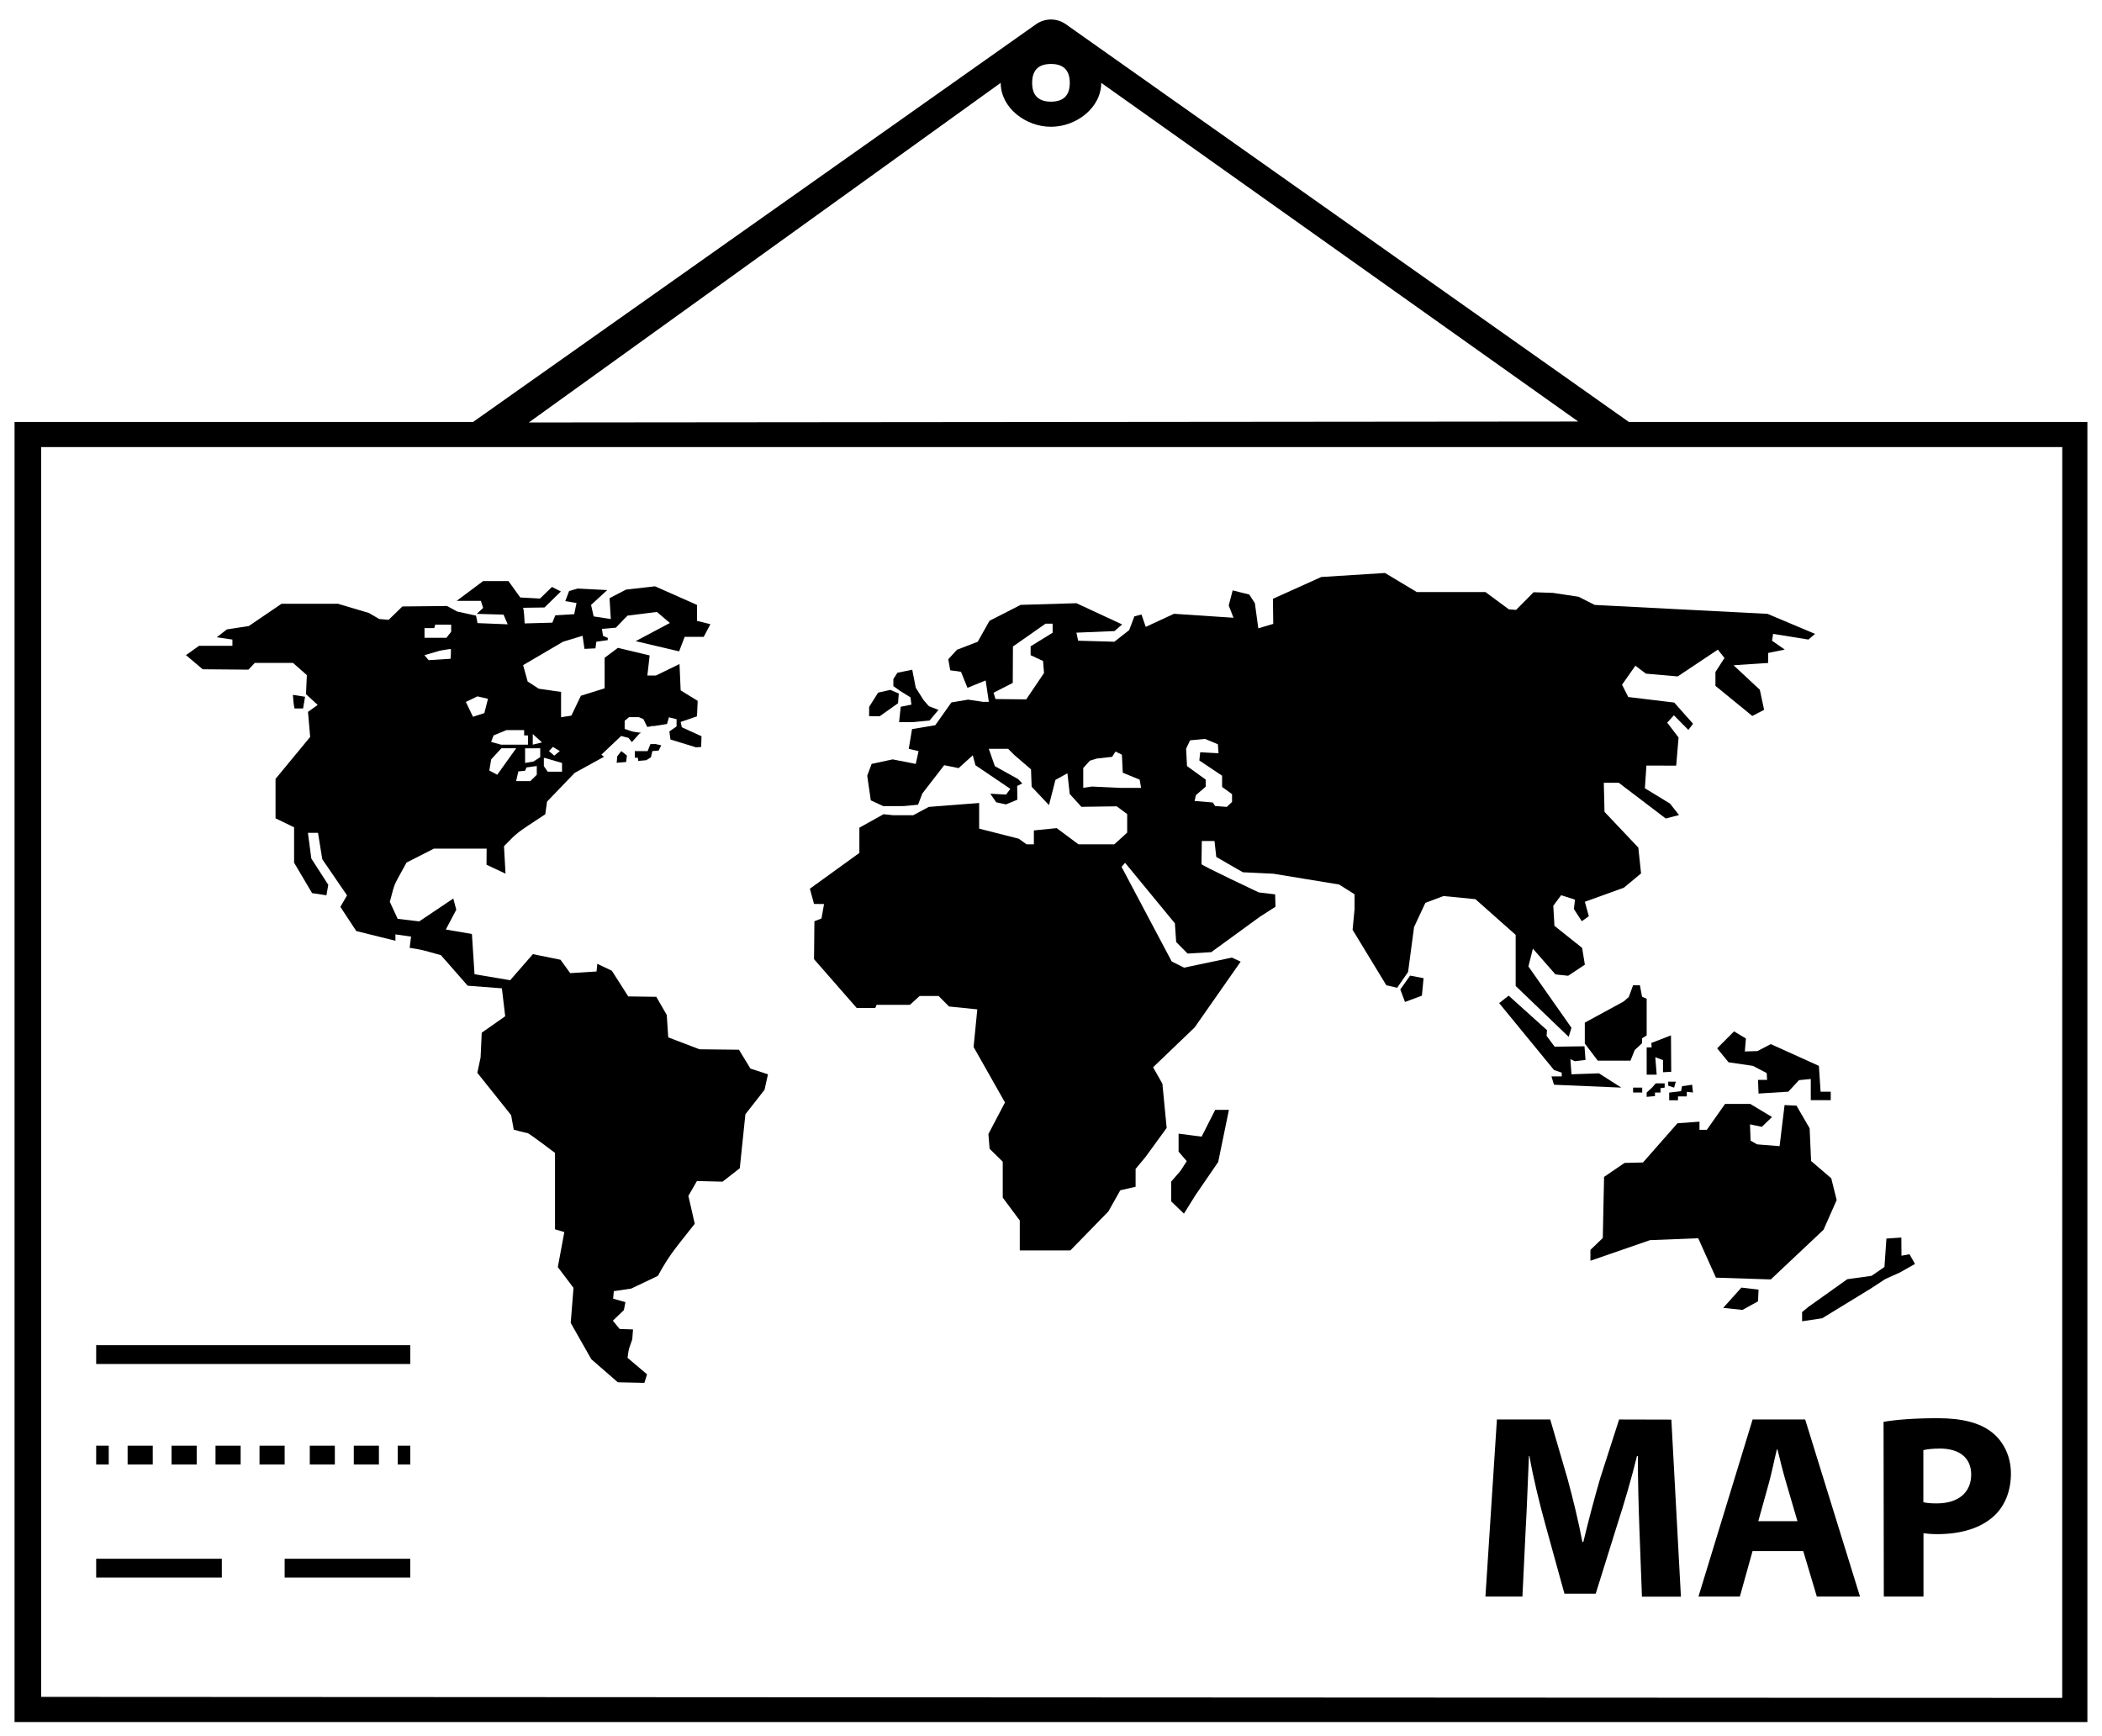 <?xml version="1.0" encoding="utf-8"?>
<!-- Generator: Adobe Illustrator 16.0.0, SVG Export Plug-In . SVG Version: 6.00 Build 0)  -->
<!DOCTYPE svg PUBLIC "-//W3C//DTD SVG 1.1//EN" "http://www.w3.org/Graphics/SVG/1.1/DTD/svg11.dtd">
<svg version="1.1" id="Capa_1" xmlns="http://www.w3.org/2000/svg" xmlns:xlink="http://www.w3.org/1999/xlink" x="0px" y="0px"
	 width="32.957px" height="27.219px" viewBox="0 0 32.957 27.219" enable-background="new 0 0 32.957 27.219" xml:space="preserve">
<g>
	<rect x="1.508" y="22.67" width="0.197" height="0.295"/>
	<rect x="2.69" y="22.67" width="0.394" height="0.295"/>
	<rect x="3.379" y="22.67" width="0.394" height="0.295"/>
	<rect x="2.001" y="22.67" width="0.394" height="0.295"/>
	<rect x="1.508" y="24.443" width="1.97" height="0.295"/>
	<path d="M25.539,6.617L16.711,0.38c-0.14-0.099-0.327-0.099-0.467,0L7.417,6.617H0.228v20.387h32.5V6.617H25.539z M16.478,1.003
		c0.197,0,0.295,0.099,0.295,0.296c0,0.197-0.098,0.295-0.295,0.295s-0.295-0.099-0.295-0.295
		C16.183,1.102,16.281,1.003,16.478,1.003z M15.69,1.299c0,0.394,0.394,0.689,0.788,0.689s0.788-0.296,0.788-0.689l7.479,5.311
		L8.291,6.625L15.69,1.299z M32.333,26.625L0.645,26.609V7.011h31.689L32.333,26.625z"/>
	<rect x="1.508" y="21.094" width="4.925" height="0.295"/>
	<rect x="4.069" y="22.67" width="0.394" height="0.295"/>
	<rect x="5.547" y="22.67" width="0.394" height="0.295"/>
	<rect x="4.857" y="22.67" width="0.393" height="0.295"/>
	<rect x="6.236" y="22.67" width="0.197" height="0.295"/>
	<rect x="4.463" y="24.443" width="1.969" height="0.295"/>
	<path d="M25.386,22.259l-0.297,0.923c-0.091,0.312-0.187,0.676-0.264,0.998h-0.015c-0.061-0.324-0.146-0.672-0.233-0.992
		l-0.271-0.929h-0.836l-0.18,2.777h0.58l0.051-1.056c0.021-0.346,0.033-0.773,0.051-1.148h0.008
		c0.063,0.361,0.162,0.758,0.252,1.084l0.297,1.075h0.49l0.338-1.083c0.106-0.326,0.223-0.723,0.309-1.076h0.014
		c0,0.404,0.012,0.809,0.024,1.143l0.04,1.063h0.611l-0.15-2.777L25.386,22.259L25.386,22.259z"/>
	<path d="M27.479,22.259l-0.849,2.777h0.649l0.199-0.713h0.795l0.213,0.713h0.677l-0.86-2.777H27.479z M27.568,23.854l0.164-0.59
		c0.045-0.16,0.086-0.369,0.127-0.535h0.01c0.04,0.166,0.091,0.371,0.14,0.535l0.173,0.59H27.568z"/>
	<path d="M29.536,25.036h0.622v-0.993c0.058,0.008,0.133,0.014,0.215,0.014c0.37,0,0.688-0.092,0.9-0.293
		c0.164-0.156,0.256-0.387,0.256-0.658c0-0.272-0.118-0.504-0.297-0.645c-0.187-0.148-0.461-0.222-0.85-0.222
		c-0.384,0-0.656,0.024-0.85,0.057L29.536,25.036z M30.156,22.74c0.046-0.012,0.133-0.025,0.261-0.025
		c0.312,0,0.489,0.152,0.489,0.407c0,0.285-0.205,0.453-0.54,0.453c-0.091,0-0.156-0.005-0.21-0.019V22.74z"/>
	<polygon points="23.654,15.613 23.505,15.73 24.365,16.779 24.486,16.82 24.486,16.879 24.325,16.879 24.365,17.01 25.42,17.055 
		25.07,16.831 24.639,16.846 24.622,16.609 24.691,16.641 24.859,16.621 24.843,16.407 24.375,16.413 24.249,16.244 24.255,16.154 	
		"/>
	<polygon points="25.712,15.45 25.605,15.45 25.538,15.633 25.458,15.704 24.848,16.036 24.848,16.364 25.051,16.632 25.564,16.632 
		25.631,16.465 25.746,16.359 25.746,16.282 25.818,16.236 25.818,15.661 25.746,15.631 	"/>
	<polygon points="25.818,16.852 25.975,16.852 25.953,16.578 26.074,16.624 26.074,16.814 26.203,16.807 26.199,16.236 
		25.891,16.355 25.896,16.424 25.818,16.424 	"/>
	<polygon points="28.373,17.693 28.167,17.338 27.98,17.329 27.902,17.973 27.55,17.945 27.447,17.887 27.438,17.631 27.624,17.67 
		27.783,17.516 27.443,17.311 27.047,17.311 26.761,17.717 26.646,17.717 26.646,17.589 26.301,17.614 25.76,18.229 25.471,18.236 
		25.15,18.455 25.13,19.413 24.936,19.6 24.936,19.77 25.87,19.447 26.626,19.417 26.904,20.035 27.764,20.063 28.591,19.284 
		28.797,18.818 28.712,18.477 28.396,18.206 	"/>
	<polygon points="27.572,20.223 27.303,20.191 27.018,20.509 27.32,20.541 27.564,20.406 	"/>
	<polygon points="28.255,20.575 28.255,20.719 28.57,20.672 29.341,20.2 29.559,20.057 29.79,19.953 30.025,19.82 29.939,19.668 
		29.813,19.691 29.811,19.406 29.577,19.422 29.546,19.868 29.343,20.007 28.964,20.059 28.357,20.491 	"/>
	<polygon points="27.555,16.482 27.357,16.488 27.374,16.285 27.188,16.173 26.923,16.439 27.102,16.658 27.484,16.714 27.7,16.827 
		27.706,16.934 27.564,16.934 27.572,17.148 28.038,17.119 28.207,16.938 28.391,16.92 28.391,17.252 28.704,17.252 28.704,17.119 
		28.545,17.119 28.518,16.714 27.764,16.373 	"/>
	<polygon points="21.955,15.516 22.029,15.712 22.294,15.613 22.32,15.339 22.109,15.299 	"/>
	<polygon points="18.84,17.824 18.479,17.777 18.479,18.059 18.607,18.208 18.51,18.359 18.363,18.529 18.363,18.839 18.563,19.031 
		18.743,18.742 19.1,18.221 19.268,17.404 19.053,17.404 	"/>
	<polygon points="26.156,17.025 26.248,17.055 26.275,16.962 26.156,16.962 	"/>
	<rect x="25.605" y="17.055" width="0.143" height="0.077"/>
	<polygon points="25.902,17.055 25.818,17.132 25.818,17.2 25.948,17.188 25.948,17.132 26.035,17.132 26.035,17.064 26.1,17.055 
		26.1,16.988 25.96,16.988 	"/>
	<polygon points="26.171,17.132 26.171,17.254 26.309,17.254 26.309,17.193 26.447,17.193 26.447,17.121 26.544,17.132 
		26.531,17.01 26.373,17.033 26.357,17.111 26.18,17.132 	"/>
	<path d="M4.783,10.926l-0.191-0.03c0,0.011,0.016,0.214,0.029,0.214c0.014,0,0.131,0,0.131,0L4.783,10.926z"/>
	<polygon points="14.275,10.935 14.29,11.049 14.122,11.083 14.097,11.324 14.303,11.324 14.574,11.299 14.714,11.132 
		14.564,11.074 14.482,10.98 14.358,10.784 14.303,10.502 14.071,10.549 14.007,10.648 14.007,10.759 14.117,10.837 	"/>
	<polygon points="14.08,11.028 14.092,10.875 13.958,10.818 13.768,10.861 13.627,11.085 13.627,11.232 13.792,11.232 	"/>
	<path d="M12.92,14.176l-0.04,0.227l-0.111,0.043l-0.006,0.595l0.669,0.765h0.292l0.02-0.049h0.523l0.152-0.139h0.297l0.164,0.165
		l0.443,0.045l-0.058,0.59l0.492,0.87l-0.26,0.495l0.019,0.231l0.206,0.203v0.563l0.267,0.359v0.469h0.793l0.596-0.611l0.187-0.332
		l0.24-0.055V18.33l0.156-0.188l0.331-0.455l-0.067-0.693l-0.146-0.258l0.652-0.625l0.721-1.031l-0.137-0.064l-0.75,0.158
		l-0.194-0.097l-0.786-1.483l0.055-0.064l0.781,0.949l0.02,0.293l0.179,0.181l0.371-0.022l0.765-0.557l0.242-0.155l-0.005-0.194
		l-0.257-0.031c0,0-0.898-0.424-0.898-0.443c0-0.02,0.005-0.363,0.005-0.363h0.199l0.028,0.25l0.416,0.24l0.479,0.023l1.03,0.169
		l0.243,0.153v0.235l-0.031,0.322l0.529,0.87l0.17,0.039l0.171-0.247l0.094-0.705l0.177-0.379l0.284-0.107l0.501,0.049l0.631,0.56
		v0.801l0.831,0.798l0.044-0.142l-0.675-0.962l0.07-0.279l0.354,0.404l0.199,0.021l0.262-0.174l-0.043-0.263l-0.434-0.346
		l-0.018-0.315l0.123-0.165l0.217,0.069l-0.017,0.148l0.124,0.191l0.11-0.079l-0.062-0.226l0.612-0.221l0.269-0.224l-0.043-0.405
		l-0.53-0.56l-0.011-0.456h0.235l0.736,0.56l0.208-0.054l-0.141-0.18l-0.394-0.24l0.024-0.356l0.467,0.001l0.037-0.441l-0.178-0.233
		l0.105-0.115l0.227,0.229l0.073-0.097l-0.295-0.332l-0.721-0.087l-0.097-0.193l0.209-0.298l0.166,0.125l0.498,0.043l0.629-0.42
		l0.104,0.131l-0.142,0.22v0.217l0.578,0.472l0.185-0.096l-0.067-0.315l-0.412-0.384l0.543-0.036v-0.157l0.26-0.053l-0.199-0.138
		L27.8,9.94l0.554,0.089l0.104-0.089l-0.745-0.314l-2.71-0.14l-0.252-0.128l-0.403-0.061l-0.303-0.01L23.77,9.564l-0.113-0.009
		L23.29,9.284h-1.076l-0.499-0.299l-0.999,0.063L19.958,9.39l0.005,0.393l-0.234,0.07l-0.054-0.394l-0.088-0.136l-0.26-0.065
		l-0.062,0.236l0.075,0.193l-0.933-0.062L17.964,9.83l-0.067-0.194l-0.111,0.029l-0.082,0.216l-0.232,0.182l-0.568-0.016
		l-0.027-0.126l0.597-0.025l0.12-0.104l-0.717-0.333l-0.874,0.026l-0.489,0.25l-0.184,0.328l-0.326,0.126l-0.136,0.149l0.031,0.173
		l0.168,0.023l0.102,0.252l0.285-0.116l0.05,0.336h-0.09l-0.235-0.035l-0.262,0.044l-0.253,0.357L14.3,11.433l-0.052,0.31
		l0.154,0.036l-0.044,0.2l-0.362-0.071l-0.33,0.071l-0.069,0.185l0.056,0.386l0.196,0.091l0.324-0.001l0.221-0.021l0.067-0.176
		l0.343-0.444l0.226,0.046l0.222-0.201L15.294,12l0.547,0.37l-0.067,0.09l-0.247-0.014l0.093,0.135l0.153,0.033l0.178-0.074
		l-0.003-0.215l0.08-0.04l-0.065-0.068l-0.365-0.203l-0.095-0.272h0.303l0.096,0.096l0.263,0.226l0.01,0.273l0.272,0.288
		l0.101-0.395l0.188-0.104l0.036,0.324l0.183,0.202l0.554-0.008l0.164,0.122v0.29l-0.202,0.184h-0.562l-0.341-0.254l-0.358,0.036
		v0.218h-0.115l-0.122-0.088l-0.621-0.158v-0.402l-0.789,0.061l-0.245,0.131h-0.311l-0.154-0.016l-0.379,0.211v0.396l-0.776,0.561
		l0.065,0.239L12.92,14.176L12.92,14.176z M18.659,11.609l0.235-0.022l0.201,0.084l0.01,0.141l-0.287-0.016l-0.014,0.129
		l0.357,0.239v0.176l0.156,0.113v0.124h-0.002l-0.08,0.076l-0.184-0.014l-0.035-0.055L18.73,12.56l0.021-0.092l0.153-0.132v-0.111
		l-0.293-0.212l-0.014-0.272L18.659,11.609z M16.504,9.922l-0.345,0.213v0.139l0.195,0.091l0.015,0.189l-0.279,0.413l-0.482-0.005
		l-0.03-0.099l0.301-0.154l0.003-0.571l0.511-0.358h0.111V9.922z M17.575,12.355L17.575,12.355l-0.455-0.021l-0.136,0.02v-0.31
		l0.103-0.115l0.108-0.034l0.242-0.027l0.053-0.083l0.1,0.049l0.014,0.283l0.265,0.109l0.022,0.129H17.575z"/>
	<path d="M10.154,11.778H9.953v0.104h0.048c0,0,0.003,0.022,0.006,0.05l0.125-0.011l0.074-0.046l0.022-0.097l0.099-0.008l0.04-0.083
		l-0.092-0.02l-0.078,0.002L10.154,11.778z"/>
	<polygon points="9.669,11.961 9.817,11.949 9.829,11.847 9.741,11.778 9.678,11.86 	"/>
	<path d="M3.895,10.501l0.1-0.106h0.599l0.217,0.192l-0.013,0.299l0.183,0.168l-0.152,0.109l0.034,0.393L4.32,12.214v0.618
		l0.291,0.141v0.555l0.282,0.477l0.225,0.034l0.029-0.164l-0.266-0.413L4.828,13.06h0.158l0.067,0.414l0.388,0.566l-0.104,0.181
		L5.586,14.6L6.2,14.752v-0.1l0.245,0.035l-0.022,0.176c0.216,0.035,0.15,0.021,0.49,0.115l0.42,0.479l0.536,0.041l0.052,0.438
		l-0.368,0.258l-0.018,0.389l-0.051,0.24l0.53,0.664l0.041,0.228c0,0,0.193,0.052,0.214,0.052c0.023,0,0.433,0.312,0.433,0.312
		v1.198l0.146,0.043L8.746,19.87l0.246,0.325l-0.044,0.55l0.323,0.569l0.416,0.362l0.416,0.009l0.042-0.134l-0.306-0.259
		c0.023-0.158,0.007-0.098,0.074-0.288l0.012-0.157L9.716,20.84l-0.107-0.13l0.173-0.167l0.024-0.124l-0.193-0.054l0.011-0.118
		l0.274-0.041l0.417-0.199c0.187-0.343,0.279-0.435,0.578-0.817l-0.1-0.437l0.134-0.233l0.402,0.01l0.27-0.211l0.088-0.846
		l0.3-0.384l0.054-0.243l-0.275-0.089l-0.18-0.296l-0.619-0.007l-0.49-0.187l-0.023-0.351l-0.164-0.285l-0.44-0.006l-0.257-0.403
		l-0.228-0.108l-0.012,0.12L8.94,15.26l-0.152-0.21l-0.433-0.088l-0.356,0.409L7.44,15.277l-0.041-0.631l-0.409-0.07l0.164-0.311
		L7.107,14.09l-0.535,0.359l-0.337-0.041l-0.123-0.266c0.092-0.335,0.037-0.203,0.262-0.616l0.428-0.218H7.63l-0.002,0.252
		L7.926,13.7l-0.024-0.431c0.228-0.229,0.159-0.179,0.647-0.5l0.028-0.199l0.433-0.45l0.46-0.253l-0.041-0.033l0.31-0.293
		l0.115,0.03l0.053,0.066l0.118-0.132l0.027-0.014c-0.156-0.021-0.1-0.007-0.258-0.061v-0.127l0.069-0.057h0.154l0.071,0.031
		l0.06,0.122l0.074-0.011v-0.007l0.022,0.006l0.214-0.034l0.03-0.105l0.12,0.03v0.113l-0.113,0.079l0.017,0.126l0.391,0.12
		c0,0,0.001,0.002,0.001,0.004l0.089-0.007l0.006-0.168l-0.309-0.141l-0.018-0.083l0.256-0.088l0.011-0.243l-0.267-0.164
		l-0.018-0.413l-0.37,0.18H10.15l0.036-0.315l-0.498-0.119L9.48,10.315v0.479L9.108,10.91l-0.15,0.312l-0.161,0.025V10.85
		L8.448,10.8l-0.175-0.113L8.202,10.43l0.626-0.367L9.134,9.97l0.03,0.205l0.172-0.008l0.014-0.104l0.178-0.025l0.002-0.035
		L9.455,9.971L9.437,9.862l0.219-0.019l0.132-0.138l0.01-0.01v0.001l0.041-0.042L10.3,9.596l0.203,0.173l-0.536,0.285l0.681,0.16
		l0.087-0.228h0.299l0.104-0.198l-0.209-0.052v-0.25L10.27,9.194L9.815,9.246L9.557,9.38l0.02,0.327L9.308,9.666l-0.041-0.18
		l0.254-0.233L9.057,9.229L8.923,9.268l-0.06,0.158l0.176,0.03L9.003,9.631L8.707,9.649L8.66,9.764L8.226,9.776
		c0,0-0.01-0.245-0.027-0.245c-0.018,0,0.338-0.005,0.338-0.005l0.257-0.251l-0.14-0.071L8.467,9.386l-0.31-0.017L7.972,9.112H7.575
		L7.16,9.422h0.38l0.035,0.111l-0.1,0.093l0.42,0.012L7.96,9.79L7.487,9.771L7.464,9.654L7.167,9.589L7.009,9.503l-0.7,0.007
		L6.094,9.719L5.947,9.707L5.784,9.612L5.3,9.468H4.414L3.901,9.817L3.557,9.87L3.399,9.993l0.245,0.036v0.098H3.121l-0.205,0.146
		l0.262,0.222L3.895,10.501z M8.315,12.249H8.092l0.035-0.152l0.105-0.011l0.024-0.052l0.16-0.022v0.136h0.001L8.315,12.249z
		 M8.47,11.873l-0.105,0.068l-0.132,0.023c0,0,0-0.208,0-0.23H8.47V11.873z M8.669,11.712l0.108,0.066L8.69,11.849l-0.083-0.071
		L8.669,11.712z M8.527,11.886h0.017l0.268,0.078v0.137H8.587l-0.06-0.088V11.886z M8.353,11.51l0.145,0.132l-0.145,0.035V11.51z
		 M7.739,11.532l0.202-0.083h0.277v0.083h0.06v0.145H7.856L7.7,11.634L7.739,11.532z M7.701,11.908l0.16-0.174h0.232l-0.297,0.415
		l-0.124-0.066L7.701,11.908z M7.486,10.92l0.165,0.038l-0.057,0.224L7.416,11.24l-0.112-0.233L7.486,10.92z M6.656,9.862V9.849
		h0.153l0.014-0.053h0.251v0.11L7,10.001H6.656V9.862z M6.899,10.203c0,0,0.154-0.027,0.166-0.027c0.012,0,0,0.154,0,0.154
		L6.72,10.352l-0.065-0.078L6.899,10.203z"/>
</g>
</svg>
